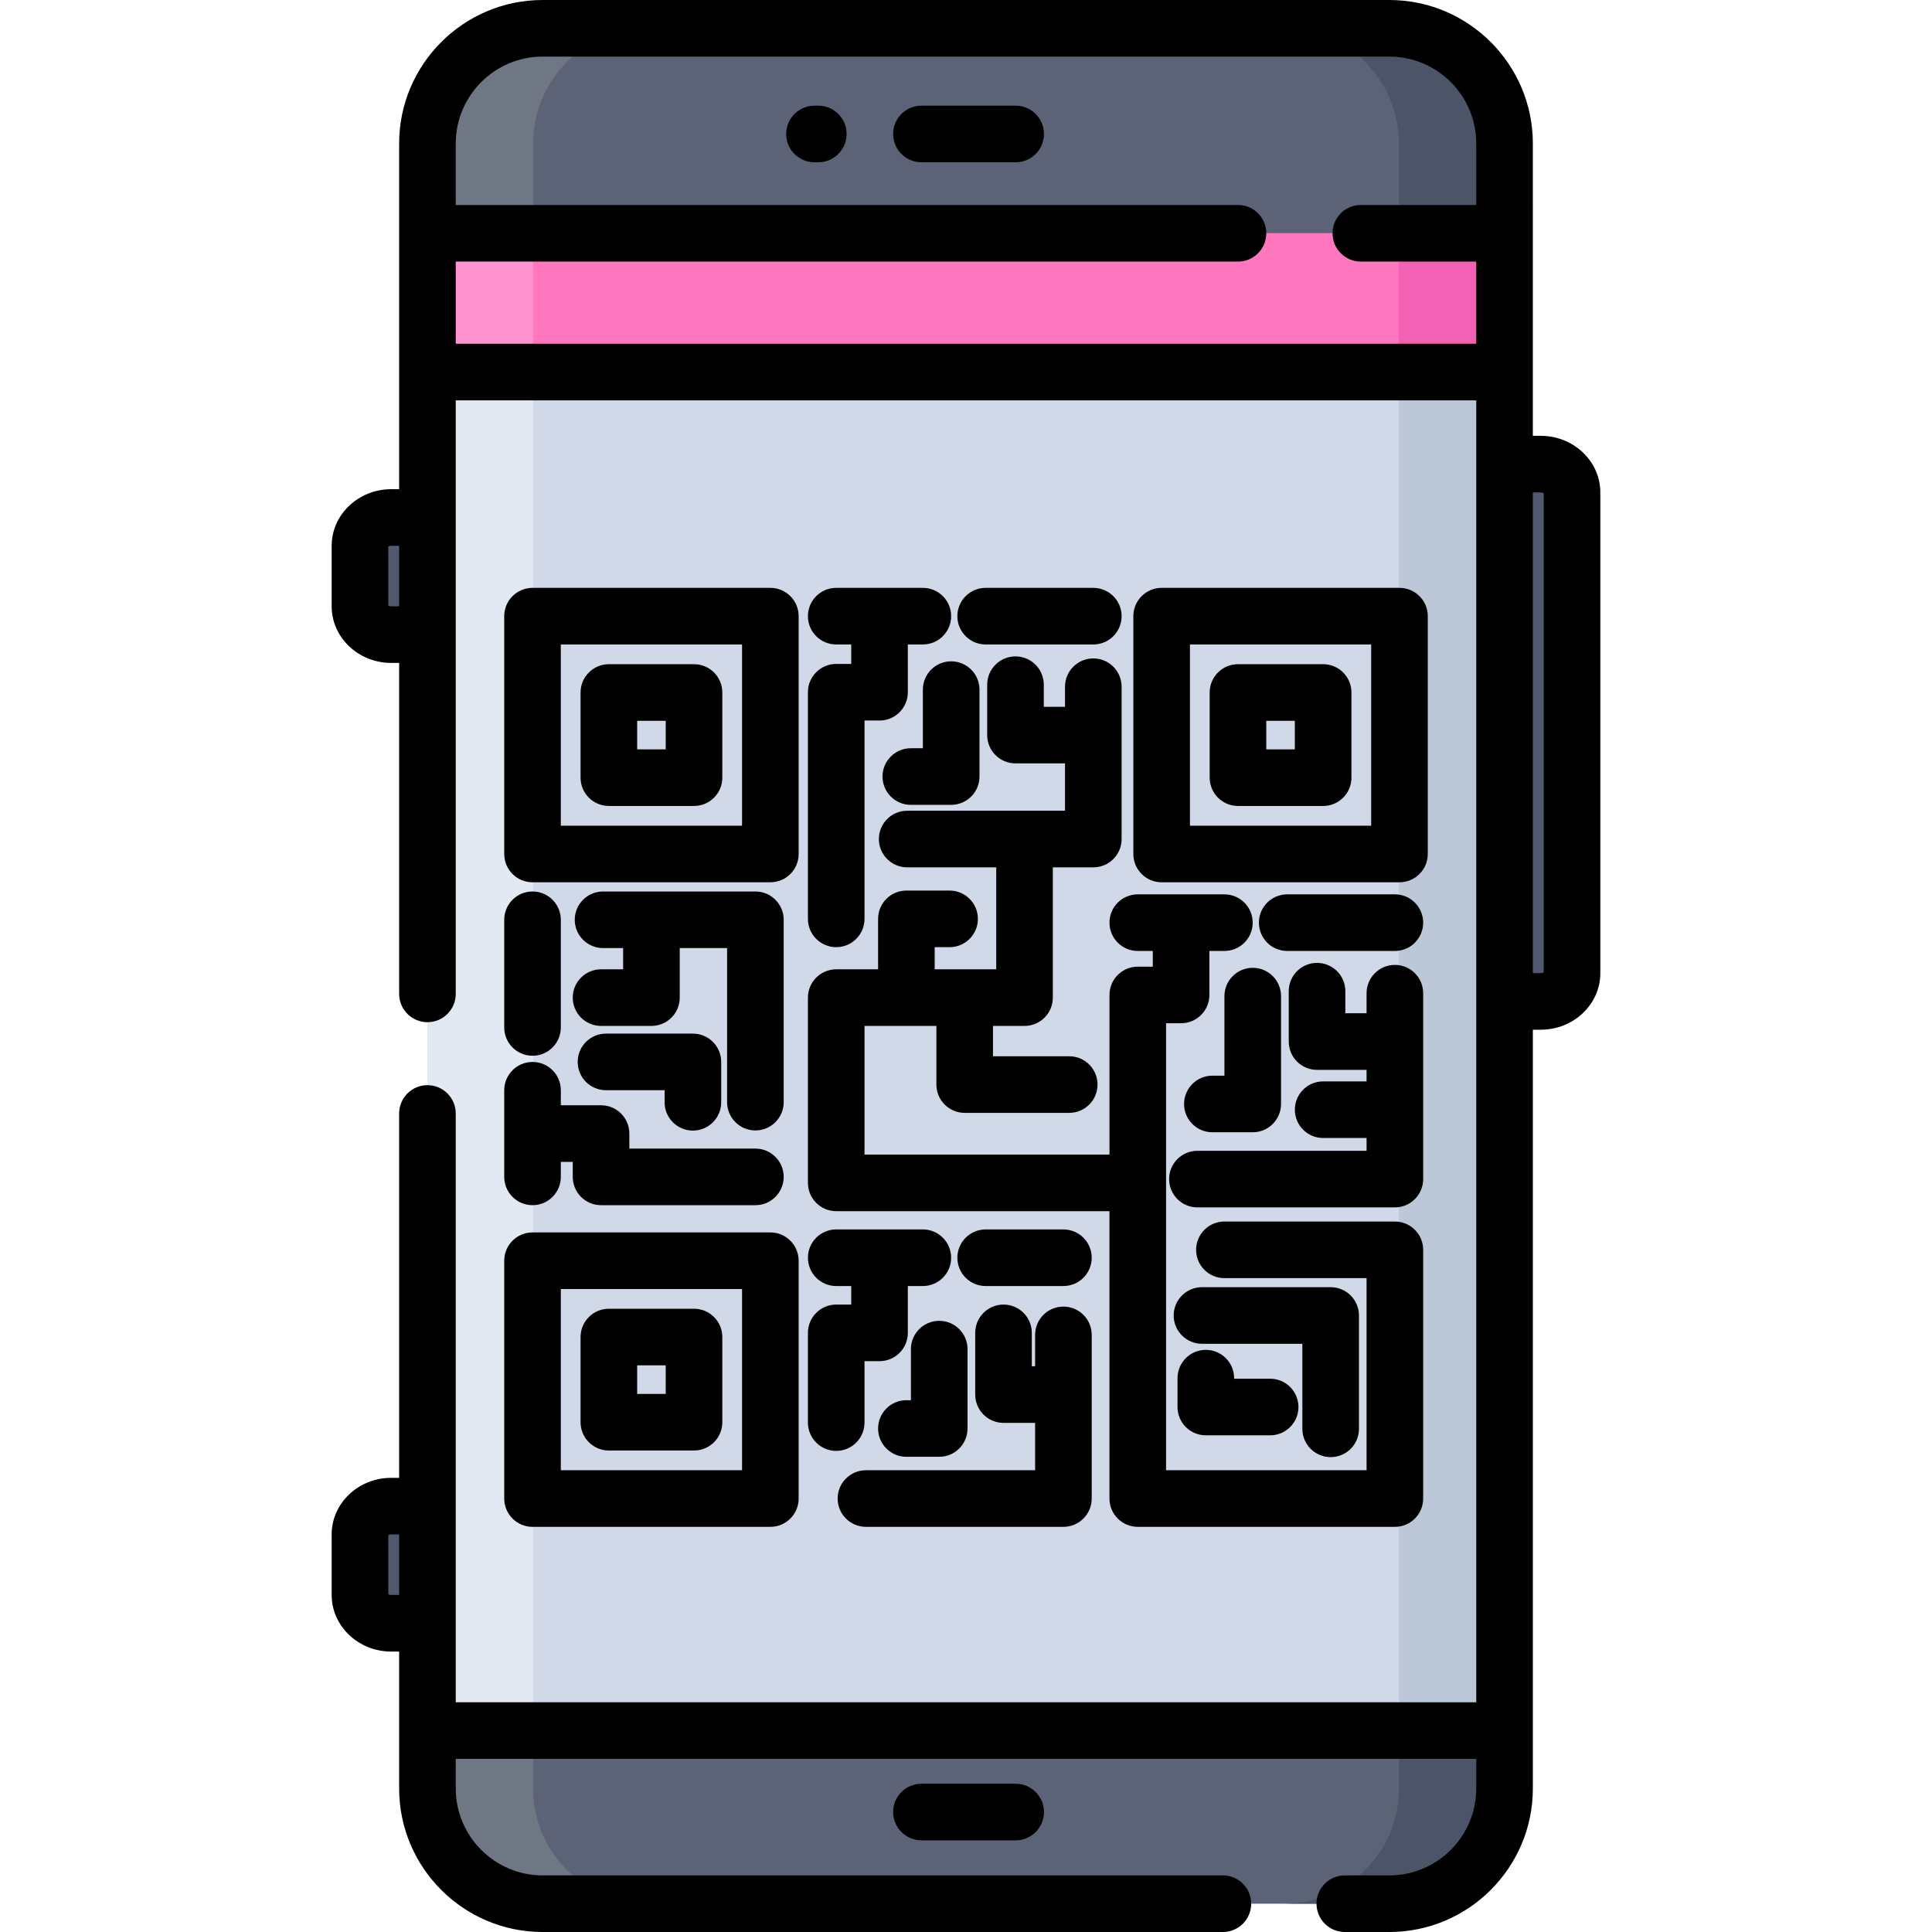 <?xml version="1.0" encoding="iso-8859-1"?>
<!-- Generator: Adobe Illustrator 19.0.0, SVG Export Plug-In . SVG Version: 6.00 Build 0)  -->
<svg version="1.1" id="Capa_1" xmlns="http://www.w3.org/2000/svg" xmlns:xlink="http://www.w3.org/1999/xlink" x="0px" y="0px"
	 viewBox="0 0 512 512" style="enable-background:new 0 0 512 512;" xml:space="preserve">
<path style="fill:#5C6376;" d="M398.72,38.04v435.92c0,16.87-13.67,30.54-30.53,30.54H143.81c-16.86,0-30.53-13.67-30.53-30.54
	V38.04c0-16.87,13.67-30.54,30.53-30.54h224.38C385.05,7.5,398.72,21.17,398.72,38.04z"/>
<path style="fill:#4C5568;" d="M398.723,38.04v435.92c0,16.87-13.67,30.54-30.53,30.54h-28c16.86,0,30.53-13.67,30.53-30.54V38.04
	c0-16.87-13.67-30.54-30.53-30.54h28C385.053,7.5,398.723,21.17,398.723,38.04z"/>
<path style="fill:#707784;" d="M171.81,504.5h-28c-16.86,0-30.53-13.67-30.53-30.54V38.04c0-16.87,13.67-30.54,30.53-30.54h28
	c-16.86,0-30.53,13.67-30.53,30.54v435.92C141.28,490.831,154.95,504.5,171.81,504.5z"/>
<rect x="113.28" y="61.82" style="fill:#D1D9E8;" width="285.44" height="396.79"/>
<rect x="113.28" y="61.823" style="fill:#E2E9F2;" width="28" height="396.79"/>
<rect x="370.72" y="61.82" style="fill:#BCC7D8;" width="28" height="396.79"/>
<rect x="113.28" y="61.823" style="fill:#FF78BF;" width="285.45" height="36.777"/>
<rect x="370.72" y="61.823" style="fill:#F261B4;" width="28" height="36.777"/>
<rect x="113.28" y="61.823" style="fill:#FF94D1;" width="28" height="36.777"/>
<g>
	<path style="fill:#50596D;" d="M398.723,123h9.593c4.578,0,8.289,3.361,8.289,7.507v127.371c0,4.146-3.711,7.507-8.289,7.507
		h-9.593V123z"/>
	<path style="fill:#50596D;" d="M113.277,168.182h-9.593c-4.578,0-8.289-3.361-8.289-7.507v-16.027c0-4.146,3.711-7.507,8.289-7.507
		h9.593V168.182z"/>
	<path style="fill:#50596D;" d="M113.277,430.182h-9.593c-4.578,0-8.289-3.361-8.289-7.507v-16.027c0-4.146,3.711-7.507,8.289-7.507
		h9.593V430.182z"/>
</g>
<path d="M408.316,115.5h-2.094V38.036C406.223,17.063,389.16,0,368.188,0H143.813c-20.973,0-38.035,17.063-38.035,38.036v91.604
	h-2.094c-8.706,0-15.789,6.732-15.789,15.007v16.027c0,8.274,7.083,15.007,15.789,15.007h2.094v87.707c0,4.143,3.357,7.5,7.5,7.5
	s7.5-3.357,7.5-7.5V106.101h270.445v345.013H120.777V295.081c0-4.143-3.357-7.5-7.5-7.5s-7.5,3.357-7.5,7.5v96.56h-2.094
	c-8.706,0-15.789,6.732-15.789,15.007v16.027c0,8.274,7.083,15.007,15.789,15.007h2.094v36.283
	c0,20.973,17.063,38.035,38.035,38.035h180.265c4.143,0,7.5-3.357,7.5-7.5s-3.357-7.5-7.5-7.5H143.813
	c-12.701,0-23.035-10.334-23.035-23.035v-7.852h270.445v7.852c0,12.701-10.333,23.035-23.035,23.035h-11.8
	c-4.143,0-7.5,3.357-7.5,7.5s3.357,7.5,7.5,7.5h11.8c20.973,0,38.035-17.063,38.035-38.035V272.886h2.094
	c8.706,0,15.789-6.732,15.789-15.007V130.508C424.105,122.232,417.022,115.5,408.316,115.5z M103.684,422.682
	c-0.409,0-0.669-0.135-0.789-0.226v-15.589c0.12-0.092,0.38-0.227,0.789-0.227h2.094v16.041L103.684,422.682L103.684,422.682z
	 M103.684,160.682c-0.409,0-0.669-0.135-0.789-0.226v-15.589c0.12-0.092,0.38-0.227,0.789-0.227h2.094v16.041h-2.094V160.682z
	 M120.777,91.101V69.323h207.3c4.143,0,7.5-3.357,7.5-7.5s-3.357-7.5-7.5-7.5h-207.3V38.036C120.777,25.334,131.11,15,143.813,15
	h224.375c12.702,0,23.035,10.334,23.035,23.036v16.287h-30.586c-4.143,0-7.5,3.357-7.5,7.5s3.357,7.5,7.5,7.5h30.586V91.1
	L120.777,91.101L120.777,91.101z M409.105,257.66c-0.121,0.091-0.38,0.226-0.789,0.226h-2.094V130.5h2.094
	c0.409,0,0.669,0.135,0.789,0.227V257.66z"/>
<path d="M269.159,28.005H244.19c-4.143,0-7.5,3.357-7.5,7.5s3.357,7.5,7.5,7.5h24.969c4.143,0,7.5-3.357,7.5-7.5
	S273.302,28.005,269.159,28.005z"/>
<path d="M216.86,28.005h-1.012c-4.143,0-7.5,3.357-7.5,7.5s3.357,7.5,7.5,7.5h1.012c4.143,0,7.5-3.357,7.5-7.5
	S221.003,28.005,216.86,28.005z"/>
<path d="M244.19,472.707c-4.143,0-7.5,3.357-7.5,7.5s3.357,7.5,7.5,7.5h24.969c4.143,0,7.5-3.357,7.5-7.5s-3.357-7.5-7.5-7.5H244.19
	z"/>
<path d="M161.354,213.588h22.569c4.143,0,7.5-3.357,7.5-7.5v-22.569c0-4.143-3.357-7.5-7.5-7.5h-22.569c-4.143,0-7.5,3.357-7.5,7.5
	v22.569C153.854,210.23,157.211,213.588,161.354,213.588z M168.854,191.019h7.569v7.569h-7.569V191.019z"/>
<path d="M211.651,226.316V163.29c0-4.143-3.357-7.5-7.5-7.5h-63.026c-4.143,0-7.5,3.357-7.5,7.5v63.026c0,4.143,3.357,7.5,7.5,7.5
	h63.026C208.294,233.816,211.651,230.459,211.651,226.316z M196.651,218.816h-48.026V170.79h48.026V218.816z"/>
<path d="M183.923,346.831h-22.569c-4.143,0-7.5,3.357-7.5,7.5V376.9c0,4.143,3.357,7.5,7.5,7.5h22.569c4.143,0,7.5-3.357,7.5-7.5
	v-22.569C191.423,350.188,188.065,346.831,183.923,346.831z M176.423,369.4h-7.569v-7.569h7.569V369.4z"/>
<path d="M133.625,397.129c0,4.143,3.357,7.5,7.5,7.5h63.026c4.143,0,7.5-3.357,7.5-7.5v-63.026c0-4.143-3.357-7.5-7.5-7.5h-63.026
	c-4.143,0-7.5,3.357-7.5,7.5V397.129z M148.625,341.603h48.026v48.026h-48.026V341.603z"/>
<path d="M328.077,213.588h22.569c4.143,0,7.5-3.357,7.5-7.5v-22.569c0-4.143-3.357-7.5-7.5-7.5h-22.569c-4.143,0-7.5,3.357-7.5,7.5
	v22.569C320.577,210.23,323.935,213.588,328.077,213.588z M335.577,191.019h7.569v7.569h-7.569V191.019z"/>
<path d="M378.375,163.29c0-4.143-3.357-7.5-7.5-7.5h-63.026c-4.143,0-7.5,3.357-7.5,7.5v63.026c0,4.143,3.357,7.5,7.5,7.5h63.026
	c4.143,0,7.5-3.357,7.5-7.5V163.29z M363.375,218.816h-48.026V170.79h48.026V218.816z"/>
<path d="M133.625,311.886c0,4.143,3.357,7.5,7.5,7.5s7.5-3.357,7.5-7.5v-3.979h3.158v3.979c0,4.143,3.357,7.5,7.5,7.5h40.905
	c4.143,0,7.5-3.357,7.5-7.5s-3.357-7.5-7.5-7.5h-33.405v-3.979c0-4.143-3.357-7.5-7.5-7.5h-10.658v-3.979c0-4.143-3.357-7.5-7.5-7.5
	s-7.5,3.357-7.5,7.5V311.886z"/>
<path d="M133.625,272.284c0,4.143,3.357,7.5,7.5,7.5s7.5-3.357,7.5-7.5v-28.532c0-4.143-3.357-7.5-7.5-7.5s-7.5,3.357-7.5,7.5
	V272.284z"/>
<path d="M200.188,299.58c4.143,0,7.5-3.357,7.5-7.5v-48.328c0-4.143-3.357-7.5-7.5-7.5h-40.371c-4.143,0-7.5,3.357-7.5,7.5
	s3.357,7.5,7.5,7.5h5.32v5.627h-5.854c-4.143,0-7.5,3.357-7.5,7.5s3.357,7.5,7.5,7.5h13.354c4.143,0,7.5-3.357,7.5-7.5v-13.127
	h12.551v40.828C192.688,296.223,196.046,299.58,200.188,299.58z"/>
<path d="M183.626,299.618c4.143,0,7.5-3.357,7.5-7.5v-10.7c0-4.143-3.357-7.5-7.5-7.5h-23.034c-4.143,0-7.5,3.357-7.5,7.5
	s3.357,7.5,7.5,7.5h15.534v3.2C176.126,296.261,179.483,299.618,183.626,299.618z"/>
<path d="M289.739,170.79c4.143,0,7.5-3.357,7.5-7.5s-3.357-7.5-7.5-7.5h-28.531c-4.143,0-7.5,3.357-7.5,7.5s3.357,7.5,7.5,7.5
	H289.739z"/>
<path d="M221.606,175.948c-4.143,0-7.5,3.357-7.5,7.5v60.06c0,4.143,3.357,7.5,7.5,7.5s7.5-3.357,7.5-7.5v-52.56h3.979
	c4.143,0,7.5-3.357,7.5-7.5V170.79h3.979c4.143,0,7.5-3.357,7.5-7.5s-3.357-7.5-7.5-7.5h-22.958c-4.143,0-7.5,3.357-7.5,7.5
	s3.357,7.5,7.5,7.5h3.979v5.158H221.606z"/>
<path d="M244.573,182.757v15.534h-3.199c-4.143,0-7.5,3.357-7.5,7.5s3.357,7.5,7.5,7.5h10.699c4.143,0,7.5-3.357,7.5-7.5v-23.034
	c0-4.143-3.357-7.5-7.5-7.5S244.573,178.614,244.573,182.757z"/>
<path d="M281.814,325.811h-20.606c-4.143,0-7.5,3.357-7.5,7.5s3.357,7.5,7.5,7.5h20.606c4.143,0,7.5-3.357,7.5-7.5
	S285.957,325.811,281.814,325.811z"/>
<path d="M221.606,345.724c-4.143,0-7.5,3.357-7.5,7.5V377c0,4.143,3.357,7.5,7.5,7.5s7.5-3.357,7.5-7.5v-16.276h3.979
	c4.143,0,7.5-3.357,7.5-7.5v-12.413h3.979c4.143,0,7.5-3.357,7.5-7.5s-3.357-7.5-7.5-7.5h-22.958c-4.143,0-7.5,3.357-7.5,7.5
	s3.357,7.5,7.5,7.5h3.979v4.913H221.606z"/>
<path d="M221.985,397.129c0,4.143,3.357,7.5,7.5,7.5h52.329c4.143,0,7.5-3.357,7.5-7.5v-43.37c0-4.143-3.357-7.5-7.5-7.5
	s-7.5,3.357-7.5,7.5v8.32h-0.871v-8.855c0-4.143-3.357-7.5-7.5-7.5s-7.5,3.357-7.5,7.5v16.355c0,4.143,3.357,7.5,7.5,7.5h8.371
	v12.55h-44.829C225.343,389.629,221.985,392.986,221.985,397.129z"/>
<path d="M248.903,386.066c4.143,0,7.5-3.357,7.5-7.5v-21.033c0-4.143-3.357-7.5-7.5-7.5s-7.5,3.357-7.5,7.5v13.533h-1.199
	c-4.143,0-7.5,3.357-7.5,7.5s3.357,7.5,7.5,7.5H248.903z"/>
<path d="M369.654,237.013h-28.532c-4.143,0-7.5,3.357-7.5,7.5s3.357,7.5,7.5,7.5h28.532c4.143,0,7.5-3.357,7.5-7.5
	S373.797,237.013,369.654,237.013z"/>
<path d="M369.654,319.971c4.143,0,7.5-3.357,7.5-7.5v-49.265c0-4.143-3.357-7.5-7.5-7.5s-7.5,3.357-7.5,7.5v5.319h-5.626v-5.854
	c0-4.143-3.357-7.5-7.5-7.5s-7.5,3.357-7.5,7.5v13.354c0,4.143,3.357,7.5,7.5,7.5h13.126v3.055h-11.508c-4.143,0-7.5,3.357-7.5,7.5
	s3.357,7.5,7.5,7.5h11.508v3.391h-44.828c-4.143,0-7.5,3.357-7.5,7.5s3.357,7.5,7.5,7.5L369.654,319.971L369.654,319.971z"/>
<path d="M331.988,300.062c4.143,0,7.5-3.357,7.5-7.5V263.98c0-4.143-3.357-7.5-7.5-7.5s-7.5,3.357-7.5,7.5v21.082h-3.199
	c-4.143,0-7.5,3.357-7.5,7.5s3.357,7.5,7.5,7.5H331.988z"/>
<path d="M352.638,386.153c4.143,0,7.5-3.357,7.5-7.5v-30.037c0-4.143-3.357-7.5-7.5-7.5h-34.1c-4.143,0-7.5,3.357-7.5,7.5
	s3.357,7.5,7.5,7.5h26.6v22.537C345.138,382.796,348.495,386.153,352.638,386.153z"/>
<path d="M319.553,357.726c-4.143,0-7.5,3.357-7.5,7.5v7.648c0,4.143,3.357,7.5,7.5,7.5h17.05c4.143,0,7.5-3.357,7.5-7.5
	s-3.357-7.5-7.5-7.5h-9.55v-0.148C327.053,361.083,323.695,357.726,319.553,357.726z"/>
<path d="M214.106,313.471c0,4.143,3.357,7.5,7.5,7.5h72.414v76.158c0,4.143,3.357,7.5,7.5,7.5h68.134c4.143,0,7.5-3.357,7.5-7.5
	v-65.912c0-4.143-3.357-7.5-7.5-7.5h-45.176c-4.143,0-7.5,3.357-7.5,7.5s3.357,7.5,7.5,7.5h37.676v50.912H309.02V271.171H313
	c4.143,0,7.5-3.357,7.5-7.5v-11.658h3.979c4.143,0,7.5-3.357,7.5-7.5s-3.357-7.5-7.5-7.5h-22.958c-4.143,0-7.5,3.357-7.5,7.5
	s3.357,7.5,7.5,7.5h3.979v4.158h-3.979c-4.143,0-7.5,3.357-7.5,7.5v42.3h-64.914v-34.092h19.043v15.539c0,4.143,3.357,7.5,7.5,7.5
	h27.706c4.143,0,7.5-3.357,7.5-7.5s-3.357-7.5-7.5-7.5H263.15v-8.039h8.361c4.143,0,7.5-3.357,7.5-7.5v-34.525h10.729
	c4.143,0,7.5-3.357,7.5-7.5v-40.37c0-4.143-3.357-7.5-7.5-7.5s-7.5,3.357-7.5,7.5v5.319h-5.626v-5.854c0-4.143-3.357-7.5-7.5-7.5
	s-7.5,3.357-7.5,7.5v13.354c0,4.143,3.357,7.5,7.5,7.5h13.126v12.551h-41.828c-4.143,0-7.5,3.357-7.5,7.5s3.357,7.5,7.5,7.5h23.6
	v27.025h-16.307v-5.871h3.945c4.143,0,7.5-3.357,7.5-7.5s-3.357-7.5-7.5-7.5h-11.445c-4.143,0-7.5,3.357-7.5,7.5v13.371h-11.098
	c-4.143,0-7.5,3.357-7.5,7.5L214.106,313.471L214.106,313.471z"/>
<g>
</g>
<g>
</g>
<g>
</g>
<g>
</g>
<g>
</g>
<g>
</g>
<g>
</g>
<g>
</g>
<g>
</g>
<g>
</g>
<g>
</g>
<g>
</g>
<g>
</g>
<g>
</g>
<g>
</g>
</svg>
